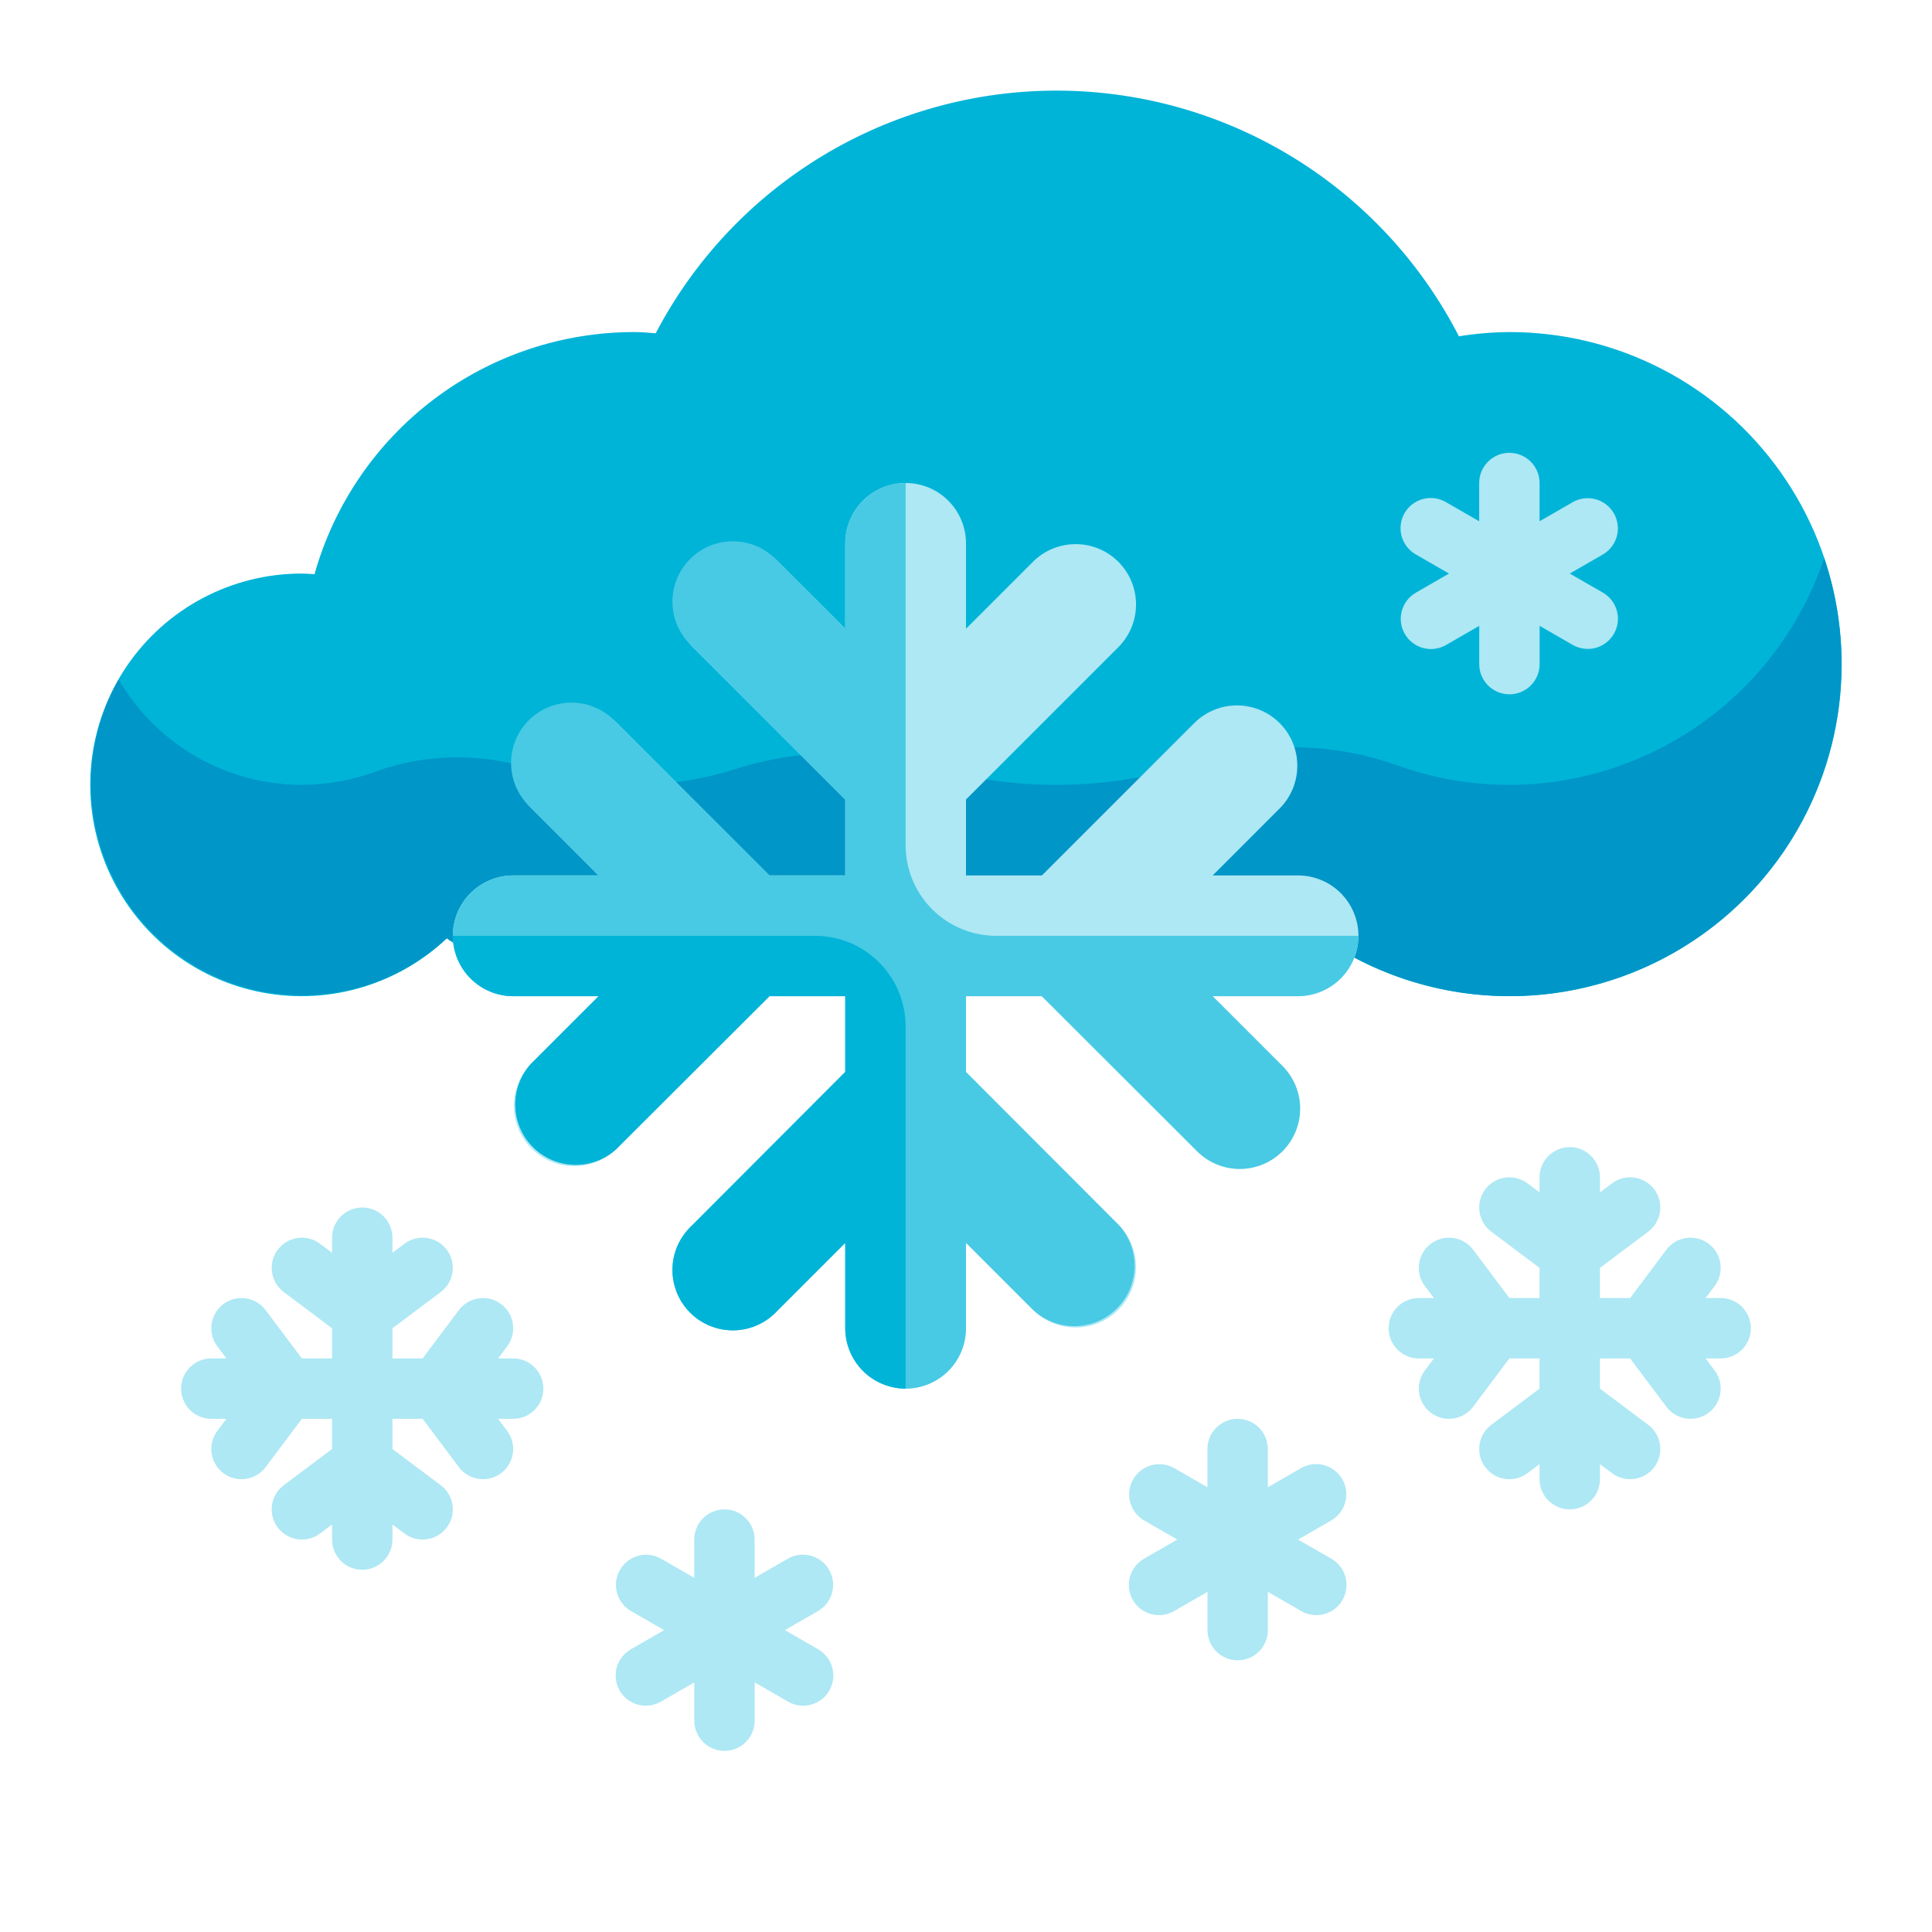 <?xml version="1.0" encoding="UTF-8" standalone="no"?> <svg width="64" height="64" viewBox="0 0 64 64" fill="none" xmlns="http://www.w3.org/2000/svg">
<path d="M50 11C49.44 11.004 48.882 11.051 48.329 11.14C47.074 8.698 45.173 6.647 42.832 5.212C40.491 3.777 37.801 3.012 35.055 3.002C32.31 2.992 29.614 3.736 27.262 5.153C24.911 6.571 22.994 8.607 21.721 11.04C21.481 11.021 21.243 11 21 11C18.603 11.002 16.273 11.786 14.363 13.234C12.453 14.682 11.068 16.714 10.419 19.021C10.28 19.013 10.142 19 10 19C8.857 18.998 7.73 19.277 6.719 19.811C5.708 20.345 4.844 21.119 4.201 22.064C3.558 23.01 3.156 24.098 3.031 25.235C2.906 26.371 3.062 27.521 3.484 28.584C3.906 29.647 4.582 30.59 5.452 31.331C6.323 32.072 7.362 32.588 8.479 32.835C9.595 33.082 10.755 33.051 11.857 32.746C12.959 32.441 13.969 31.871 14.8 31.085C16.663 32.359 18.875 33.028 21.132 32.999C23.389 32.97 25.583 32.246 27.413 30.924C29.805 32.338 32.545 33.056 35.323 32.997C38.101 32.937 40.807 32.104 43.137 30.589C44.51 31.687 46.126 32.441 47.849 32.786C49.573 33.131 51.354 33.058 53.044 32.573C54.734 32.088 56.282 31.205 57.561 29.998C58.839 28.792 59.809 27.296 60.391 25.637C60.972 23.978 61.147 22.204 60.901 20.463C60.656 18.723 59.997 17.066 58.979 15.633C57.962 14.199 56.615 13.03 55.053 12.224C53.491 11.418 51.758 10.998 50 11V11Z" fill="#00B4D8"/>
<path d="M61 22C61.002 24.071 60.418 26.101 59.316 27.855C58.214 29.609 56.639 31.016 54.772 31.914C52.906 32.811 50.823 33.163 48.765 32.929C46.707 32.695 44.757 31.884 43.14 30.59C40.809 32.105 38.101 32.938 35.322 32.997C32.543 33.055 29.802 32.336 27.41 30.92C25.581 32.244 23.388 32.971 21.13 32.999C18.873 33.028 16.662 32.358 14.8 31.08C13.578 32.225 11.986 32.894 10.312 32.965C8.639 33.037 6.996 32.505 5.68 31.469C4.365 30.432 3.465 28.958 3.144 27.314C2.823 25.67 3.102 23.966 3.93 22.51C4.762 23.939 6.072 25.029 7.629 25.587C9.186 26.145 10.889 26.136 12.44 25.56C14.137 24.95 15.99 24.929 17.7 25.5C19.877 26.177 22.209 26.166 24.38 25.47C26.492 24.799 28.758 24.782 30.88 25.42C32.219 25.807 33.606 26.002 35 26C36.622 25.999 38.232 25.735 39.77 25.22C41.946 24.544 44.284 24.607 46.42 25.4C48.063 25.969 49.819 26.137 51.54 25.89C53.562 25.601 55.463 24.756 57.033 23.449C58.603 22.142 59.779 20.426 60.43 18.49C60.809 19.621 61.002 20.807 61 22V22Z" fill="#0096C7"/>
<path d="M43 29H40.172L42.414 26.757C42.778 26.38 42.98 25.875 42.975 25.35C42.971 24.826 42.761 24.324 42.39 23.953C42.019 23.582 41.517 23.372 40.993 23.368C40.468 23.363 39.963 23.565 39.586 23.929L34.515 29H32V26.485L37.071 21.414C37.435 21.037 37.637 20.532 37.632 20.007C37.628 19.483 37.417 18.981 37.047 18.61C36.676 18.239 36.174 18.029 35.65 18.025C35.125 18.02 34.62 18.222 34.243 18.586L32 20.828V18C32 17.47 31.789 16.961 31.414 16.586C31.039 16.211 30.53 16 30 16C29.47 16 28.961 16.211 28.586 16.586C28.211 16.961 28 17.47 28 18V20.828L25.757 18.586C25.38 18.222 24.875 18.02 24.35 18.025C23.826 18.029 23.324 18.239 22.953 18.61C22.582 18.981 22.372 19.483 22.368 20.007C22.363 20.532 22.565 21.037 22.929 21.414L28 26.485V29H25.485L20.414 23.929C20.037 23.565 19.532 23.363 19.007 23.368C18.483 23.372 17.981 23.582 17.61 23.953C17.239 24.324 17.029 24.826 17.025 25.35C17.02 25.875 17.222 26.38 17.586 26.757L19.828 29H17C16.47 29 15.961 29.211 15.586 29.586C15.211 29.961 15 30.47 15 31C15 31.53 15.211 32.039 15.586 32.414C15.961 32.789 16.47 33 17 33H19.828L17.586 35.243C17.222 35.62 17.02 36.125 17.025 36.65C17.029 37.174 17.239 37.676 17.61 38.047C17.981 38.417 18.483 38.628 19.007 38.632C19.532 38.637 20.037 38.435 20.414 38.071L25.485 33H28V35.515L22.929 40.586C22.565 40.963 22.363 41.468 22.368 41.993C22.372 42.517 22.582 43.019 22.953 43.39C23.324 43.761 23.826 43.971 24.35 43.975C24.875 43.98 25.38 43.778 25.757 43.414L28 41.172V44C28 44.53 28.211 45.039 28.586 45.414C28.961 45.789 29.47 46 30 46C30.53 46 31.039 45.789 31.414 45.414C31.789 45.039 32 44.53 32 44V41.172L34.243 43.414C34.62 43.778 35.125 43.98 35.65 43.975C36.174 43.971 36.676 43.761 37.047 43.39C37.417 43.019 37.628 42.517 37.632 41.993C37.637 41.468 37.435 40.963 37.071 40.586L32 35.515V33H34.515L39.586 38.071C39.963 38.435 40.468 38.637 40.993 38.632C41.517 38.628 42.019 38.417 42.39 38.047C42.761 37.676 42.971 37.174 42.975 36.65C42.98 36.125 42.778 35.62 42.414 35.243L40.172 33H43C43.53 33 44.039 32.789 44.414 32.414C44.789 32.039 45 31.53 45 31C45 30.47 44.789 29.961 44.414 29.586C44.039 29.211 43.53 29 43 29Z" fill="#ADE8F4"/>
<path d="M43 33H40.17L42.41 35.24C42.611 35.422 42.773 35.642 42.886 35.888C43 36.134 43.062 36.401 43.069 36.672C43.076 36.943 43.028 37.212 42.928 37.464C42.828 37.715 42.678 37.944 42.486 38.136C42.295 38.328 42.067 38.479 41.816 38.58C41.564 38.681 41.295 38.73 41.024 38.724C40.753 38.718 40.486 38.657 40.24 38.544C39.993 38.432 39.772 38.27 39.59 38.07L34.51 33H32V35.51L37.07 40.59C37.414 40.971 37.598 41.47 37.585 41.983C37.571 42.496 37.361 42.985 36.997 43.347C36.634 43.709 36.145 43.918 35.631 43.93C35.118 43.941 34.62 43.755 34.24 43.41L32 41.17V44C32 44.53 31.789 45.039 31.414 45.414C31.039 45.789 30.53 46 30 46C29.47 46 28.961 45.789 28.586 45.414C28.211 45.039 28 44.53 28 44V41.17L25.76 43.41C25.578 43.611 25.358 43.773 25.112 43.886C24.866 44 24.599 44.062 24.328 44.069C24.058 44.076 23.788 44.028 23.536 43.928C23.285 43.828 23.056 43.678 22.864 43.486C22.672 43.295 22.521 43.067 22.42 42.816C22.319 42.564 22.27 42.295 22.276 42.024C22.282 41.753 22.343 41.486 22.456 41.24C22.568 40.993 22.73 40.772 22.93 40.59L28 35.51V33H25.49L20.41 38.07C20.029 38.414 19.53 38.598 19.017 38.585C18.504 38.571 18.015 38.361 17.653 37.997C17.291 37.634 17.082 37.145 17.07 36.631C17.058 36.118 17.245 35.62 17.59 35.24L19.83 33H17C16.47 33 15.961 32.789 15.586 32.414C15.211 32.039 15 31.53 15 31C15 30.47 15.211 29.961 15.586 29.586C15.961 29.211 16.47 29 17 29H19.83L17.59 26.76C17.389 26.578 17.227 26.358 17.113 26.112C17 25.866 16.938 25.599 16.931 25.328C16.924 25.058 16.972 24.788 17.072 24.536C17.172 24.285 17.322 24.056 17.514 23.864C17.705 23.672 17.933 23.521 18.184 23.42C18.436 23.319 18.705 23.27 18.976 23.276C19.247 23.282 19.514 23.343 19.76 23.456C20.007 23.568 20.228 23.73 20.41 23.93L25.49 29H28V26.49L22.93 21.41C22.73 21.228 22.568 21.007 22.456 20.76C22.343 20.514 22.282 20.247 22.276 19.976C22.27 19.705 22.319 19.436 22.42 19.184C22.521 18.933 22.672 18.705 22.864 18.514C23.056 18.322 23.285 18.172 23.536 18.072C23.788 17.972 24.058 17.924 24.328 17.931C24.599 17.938 24.866 18 25.112 18.113C25.358 18.227 25.578 18.389 25.76 18.59L28 20.83V18C28.002 17.47 28.213 16.962 28.587 16.587C28.962 16.213 29.47 16.002 30 16V28C30 28.796 30.316 29.559 30.879 30.121C31.441 30.684 32.204 31 33 31H45C44.998 31.53 44.787 32.038 44.413 32.413C44.038 32.787 43.53 32.998 43 33Z" fill="#48CAE4"/>
<path d="M30 34V46C29.47 45.998 28.962 45.787 28.587 45.413C28.213 45.038 28.002 44.53 28 44V41.17L25.76 43.41C25.578 43.611 25.358 43.773 25.112 43.886C24.866 44 24.599 44.062 24.328 44.069C24.058 44.076 23.788 44.028 23.536 43.928C23.285 43.828 23.056 43.678 22.864 43.486C22.672 43.295 22.521 43.067 22.42 42.816C22.319 42.564 22.27 42.295 22.276 42.024C22.282 41.753 22.343 41.486 22.456 41.24C22.568 40.993 22.73 40.772 22.93 40.59L28 35.51V33H25.49L20.41 38.07C20.029 38.414 19.53 38.598 19.017 38.585C18.504 38.571 18.015 38.361 17.653 37.997C17.291 37.634 17.082 37.145 17.07 36.631C17.058 36.118 17.245 35.62 17.59 35.24L19.83 33H17C16.47 32.998 15.962 32.787 15.588 32.413C15.213 32.038 15.002 31.53 15 31H27C27.796 31 28.559 31.316 29.121 31.879C29.684 32.441 30 33.204 30 34Z" fill="#00B4D8"/>
<path d="M57 43H56.5L56.8 42.6C56.879 42.495 56.936 42.375 56.969 42.248C57.001 42.121 57.008 41.989 56.99 41.859C56.971 41.729 56.927 41.603 56.861 41.49C56.794 41.377 56.705 41.279 56.6 41.2C56.495 41.121 56.375 41.064 56.248 41.031C56.121 40.999 55.989 40.992 55.859 41.01C55.729 41.029 55.603 41.073 55.49 41.139C55.377 41.206 55.279 41.295 55.2 41.4L54 43H53V42L54.6 40.8C54.812 40.641 54.952 40.404 54.99 40.141C55.028 39.879 54.959 39.612 54.8 39.4C54.641 39.188 54.404 39.048 54.141 39.01C53.879 38.972 53.612 39.041 53.4 39.2L53 39.5V39C53 38.735 52.895 38.48 52.707 38.293C52.52 38.105 52.265 38 52 38C51.735 38 51.48 38.105 51.293 38.293C51.105 38.48 51 38.735 51 39V39.5L50.6 39.2C50.495 39.121 50.375 39.064 50.248 39.031C50.121 38.999 49.989 38.992 49.859 39.01C49.729 39.029 49.603 39.073 49.49 39.139C49.377 39.206 49.279 39.295 49.2 39.4C49.121 39.505 49.064 39.625 49.031 39.752C48.999 39.879 48.992 40.011 49.01 40.141C49.029 40.271 49.073 40.397 49.139 40.51C49.206 40.623 49.295 40.721 49.4 40.8L51 42V43H50L48.8 41.4C48.721 41.295 48.623 41.206 48.51 41.139C48.397 41.073 48.271 41.029 48.141 41.01C48.011 40.992 47.879 40.999 47.752 41.031C47.625 41.064 47.505 41.121 47.4 41.2C47.295 41.279 47.206 41.377 47.139 41.49C47.073 41.603 47.029 41.729 47.01 41.859C46.992 41.989 46.999 42.121 47.031 42.248C47.064 42.375 47.121 42.495 47.2 42.6L47.5 43H47C46.735 43 46.48 43.105 46.293 43.293C46.105 43.48 46 43.735 46 44C46 44.265 46.105 44.52 46.293 44.707C46.48 44.895 46.735 45 47 45H47.5L47.2 45.4C47.041 45.612 46.972 45.879 47.01 46.141C47.048 46.404 47.188 46.641 47.4 46.8C47.612 46.959 47.879 47.028 48.141 46.99C48.404 46.952 48.641 46.812 48.8 46.6L50 45H51V46L49.4 47.2C49.295 47.279 49.206 47.377 49.139 47.49C49.073 47.603 49.029 47.729 49.01 47.859C48.992 47.989 48.999 48.121 49.031 48.248C49.064 48.375 49.121 48.495 49.2 48.6C49.279 48.705 49.377 48.794 49.49 48.861C49.603 48.927 49.729 48.971 49.859 48.99C49.989 49.008 50.121 49.001 50.248 48.969C50.375 48.936 50.495 48.879 50.6 48.8L51 48.5V49C51 49.265 51.105 49.52 51.293 49.707C51.48 49.895 51.735 50 52 50C52.265 50 52.52 49.895 52.707 49.707C52.895 49.52 53 49.265 53 49V48.5L53.4 48.8C53.612 48.959 53.879 49.028 54.141 48.99C54.404 48.952 54.641 48.812 54.8 48.6C54.959 48.388 55.028 48.121 54.99 47.859C54.952 47.596 54.812 47.359 54.6 47.2L53 46V45H54L55.2 46.6C55.279 46.705 55.377 46.794 55.49 46.861C55.603 46.927 55.729 46.971 55.859 46.99C55.989 47.008 56.121 47.001 56.248 46.969C56.375 46.936 56.495 46.879 56.6 46.8C56.705 46.721 56.794 46.623 56.861 46.51C56.927 46.397 56.971 46.271 56.99 46.141C57.008 46.011 57.001 45.879 56.969 45.752C56.936 45.625 56.879 45.505 56.8 45.4L56.5 45H57C57.265 45 57.52 44.895 57.707 44.707C57.895 44.52 58 44.265 58 44C58 43.735 57.895 43.48 57.707 43.293C57.52 43.105 57.265 43 57 43Z" fill="#ADE8F4"/>
<path d="M17 45H16.5L16.8 44.6C16.959 44.388 17.027 44.121 16.99 43.859C16.952 43.596 16.812 43.359 16.6 43.2C16.388 43.041 16.121 42.972 15.859 43.01C15.596 43.048 15.359 43.188 15.2 43.4L14 45H13V44L14.6 42.8C14.705 42.721 14.794 42.623 14.861 42.51C14.927 42.397 14.971 42.271 14.99 42.141C15.008 42.011 15.001 41.879 14.969 41.752C14.936 41.625 14.879 41.505 14.8 41.4C14.721 41.295 14.623 41.206 14.509 41.139C14.396 41.073 14.271 41.029 14.141 41.01C14.011 40.992 13.879 40.999 13.752 41.031C13.625 41.064 13.505 41.121 13.4 41.2L13 41.5V41C13 40.735 12.895 40.48 12.707 40.293C12.52 40.105 12.265 40 12 40C11.735 40 11.48 40.105 11.293 40.293C11.105 40.48 11 40.735 11 41V41.5L10.6 41.2C10.388 41.041 10.121 40.972 9.859 41.01C9.596 41.048 9.359 41.188 9.2 41.4C9.041 41.612 8.973 41.879 9.01 42.141C9.048 42.404 9.188 42.641 9.4 42.8L11 44V45H10L8.8 43.4C8.641 43.188 8.404 43.048 8.141 43.01C7.879 42.972 7.612 43.041 7.4 43.2C7.188 43.359 7.048 43.596 7.01 43.859C6.973 44.121 7.041 44.388 7.2 44.6L7.5 45H7C6.735 45 6.48 45.105 6.293 45.293C6.105 45.48 6 45.735 6 46C6 46.265 6.105 46.52 6.293 46.707C6.48 46.895 6.735 47 7 47H7.5L7.2 47.4C7.121 47.505 7.064 47.625 7.031 47.752C6.999 47.879 6.991 48.011 7.01 48.141C7.029 48.271 7.073 48.397 7.14 48.51C7.206 48.623 7.295 48.721 7.4 48.8C7.505 48.879 7.625 48.936 7.752 48.969C7.879 49.001 8.011 49.008 8.141 48.99C8.271 48.971 8.396 48.927 8.509 48.861C8.622 48.794 8.721 48.705 8.8 48.6L10 47H11V48L9.4 49.2C9.188 49.359 9.048 49.596 9.01 49.859C8.973 50.121 9.041 50.388 9.2 50.6C9.359 50.812 9.596 50.952 9.859 50.99C10.121 51.028 10.388 50.959 10.6 50.8L11 50.5V51C11 51.265 11.105 51.52 11.293 51.707C11.48 51.895 11.735 52 12 52C12.265 52 12.52 51.895 12.707 51.707C12.895 51.52 13 51.265 13 51V50.5L13.4 50.8C13.505 50.879 13.625 50.936 13.752 50.969C13.879 51.001 14.011 51.008 14.141 50.99C14.271 50.971 14.396 50.927 14.509 50.861C14.623 50.794 14.721 50.705 14.8 50.6C14.879 50.495 14.936 50.375 14.969 50.248C15.001 50.121 15.008 49.989 14.99 49.859C14.971 49.729 14.927 49.603 14.861 49.49C14.794 49.377 14.705 49.279 14.6 49.2L13 48V47H14L15.2 48.6C15.359 48.812 15.596 48.952 15.859 48.99C16.121 49.028 16.388 48.959 16.6 48.8C16.812 48.641 16.952 48.404 16.99 48.141C17.027 47.879 16.959 47.612 16.8 47.4L16.5 47H17C17.265 47 17.52 46.895 17.707 46.707C17.895 46.52 18 46.265 18 46C18 45.735 17.895 45.48 17.707 45.293C17.52 45.105 17.265 45 17 45Z" fill="#ADE8F4"/>
<path d="M44.464 49C44.331 48.77 44.113 48.603 43.857 48.534C43.601 48.465 43.328 48.501 43.098 48.634L41.998 49.268V48C41.998 47.735 41.893 47.48 41.705 47.293C41.518 47.105 41.263 47 40.998 47C40.733 47 40.478 47.105 40.291 47.293C40.103 47.48 39.998 47.735 39.998 48V49.268L38.898 48.634C38.669 48.504 38.397 48.469 38.142 48.538C37.887 48.607 37.67 48.775 37.538 49.003C37.406 49.232 37.37 49.504 37.437 49.759C37.505 50.014 37.67 50.233 37.898 50.366L39 51L37.9 51.634C37.785 51.699 37.685 51.786 37.604 51.891C37.523 51.995 37.464 52.114 37.429 52.241C37.395 52.369 37.386 52.501 37.403 52.632C37.42 52.763 37.462 52.889 37.528 53.003C37.594 53.117 37.682 53.218 37.787 53.298C37.892 53.378 38.011 53.436 38.139 53.47C38.266 53.504 38.399 53.512 38.53 53.494C38.66 53.476 38.786 53.433 38.9 53.366L40 52.732V54C40 54.265 40.105 54.52 40.293 54.707C40.48 54.895 40.735 55 41 55C41.265 55 41.52 54.895 41.707 54.707C41.895 54.52 42 54.265 42 54V52.732L43.1 53.366C43.214 53.433 43.34 53.476 43.47 53.494C43.601 53.512 43.734 53.504 43.861 53.47C43.989 53.436 44.108 53.378 44.213 53.298C44.318 53.218 44.406 53.117 44.472 53.003C44.538 52.889 44.58 52.763 44.597 52.632C44.614 52.501 44.605 52.369 44.571 52.241C44.536 52.114 44.477 51.995 44.396 51.891C44.315 51.786 44.215 51.699 44.1 51.634L43 51L44.1 50.366C44.329 50.233 44.496 50.014 44.565 49.758C44.633 49.502 44.597 49.229 44.464 49V49Z" fill="#ADE8F4"/>
<path d="M46.536 21C46.669 21.23 46.887 21.397 47.143 21.466C47.399 21.535 47.672 21.499 47.902 21.366L49.002 20.732V22C49.002 22.265 49.107 22.52 49.295 22.707C49.483 22.895 49.737 23 50.002 23C50.267 23 50.522 22.895 50.709 22.707C50.897 22.52 51.002 22.265 51.002 22V20.732L52.102 21.366C52.332 21.497 52.603 21.531 52.858 21.462C53.113 21.393 53.33 21.225 53.462 20.997C53.594 20.768 53.631 20.496 53.563 20.241C53.496 19.986 53.33 19.768 53.102 19.634L52 19L53.1 18.366C53.328 18.232 53.494 18.014 53.561 17.759C53.629 17.504 53.592 17.232 53.46 17.003C53.328 16.775 53.111 16.607 52.856 16.538C52.602 16.469 52.33 16.503 52.1 16.634L51 17.268V16C51 15.735 50.895 15.48 50.707 15.293C50.52 15.105 50.265 15 50 15C49.735 15 49.48 15.105 49.293 15.293C49.105 15.48 49 15.735 49 16V17.268L47.9 16.634C47.786 16.567 47.66 16.524 47.53 16.506C47.399 16.488 47.266 16.496 47.139 16.53C47.011 16.564 46.892 16.622 46.787 16.702C46.682 16.782 46.594 16.883 46.528 16.997C46.462 17.111 46.42 17.237 46.403 17.368C46.386 17.499 46.395 17.631 46.429 17.759C46.464 17.886 46.523 18.005 46.604 18.109C46.685 18.214 46.785 18.301 46.9 18.366L48 19L46.9 19.634C46.671 19.767 46.504 19.985 46.435 20.242C46.367 20.498 46.403 20.771 46.536 21V21Z" fill="#ADE8F4"/>
<path d="M27.464 52C27.331 51.77 27.113 51.603 26.857 51.534C26.601 51.465 26.328 51.501 26.098 51.634L24.998 52.268V51C24.998 50.735 24.893 50.48 24.705 50.293C24.518 50.105 24.263 50 23.998 50C23.733 50 23.478 50.105 23.291 50.293C23.103 50.48 22.998 50.735 22.998 51V52.268L21.898 51.634C21.668 51.504 21.397 51.469 21.142 51.538C20.887 51.607 20.67 51.775 20.538 52.003C20.406 52.232 20.369 52.504 20.437 52.759C20.505 53.014 20.67 53.233 20.898 53.366L22 54L20.9 54.634C20.785 54.699 20.685 54.786 20.604 54.891C20.523 54.995 20.464 55.114 20.429 55.241C20.395 55.369 20.386 55.501 20.403 55.632C20.42 55.763 20.462 55.889 20.528 56.003C20.594 56.117 20.682 56.218 20.787 56.298C20.892 56.378 21.011 56.436 21.139 56.47C21.266 56.504 21.399 56.512 21.53 56.494C21.66 56.476 21.786 56.433 21.9 56.366L23 55.732V57C23 57.265 23.105 57.52 23.293 57.707C23.48 57.895 23.735 58 24 58C24.265 58 24.52 57.895 24.707 57.707C24.895 57.52 25 57.265 25 57V55.732L26.1 56.366C26.214 56.433 26.34 56.476 26.47 56.494C26.601 56.512 26.734 56.504 26.861 56.47C26.989 56.436 27.108 56.378 27.213 56.298C27.318 56.218 27.406 56.117 27.472 56.003C27.538 55.889 27.58 55.763 27.597 55.632C27.614 55.501 27.605 55.369 27.571 55.241C27.536 55.114 27.477 54.995 27.396 54.891C27.315 54.786 27.215 54.699 27.1 54.634L26 54L27.1 53.366C27.329 53.233 27.497 53.014 27.565 52.758C27.633 52.502 27.597 52.229 27.464 52Z" fill="#ADE8F4"/>
</svg>

